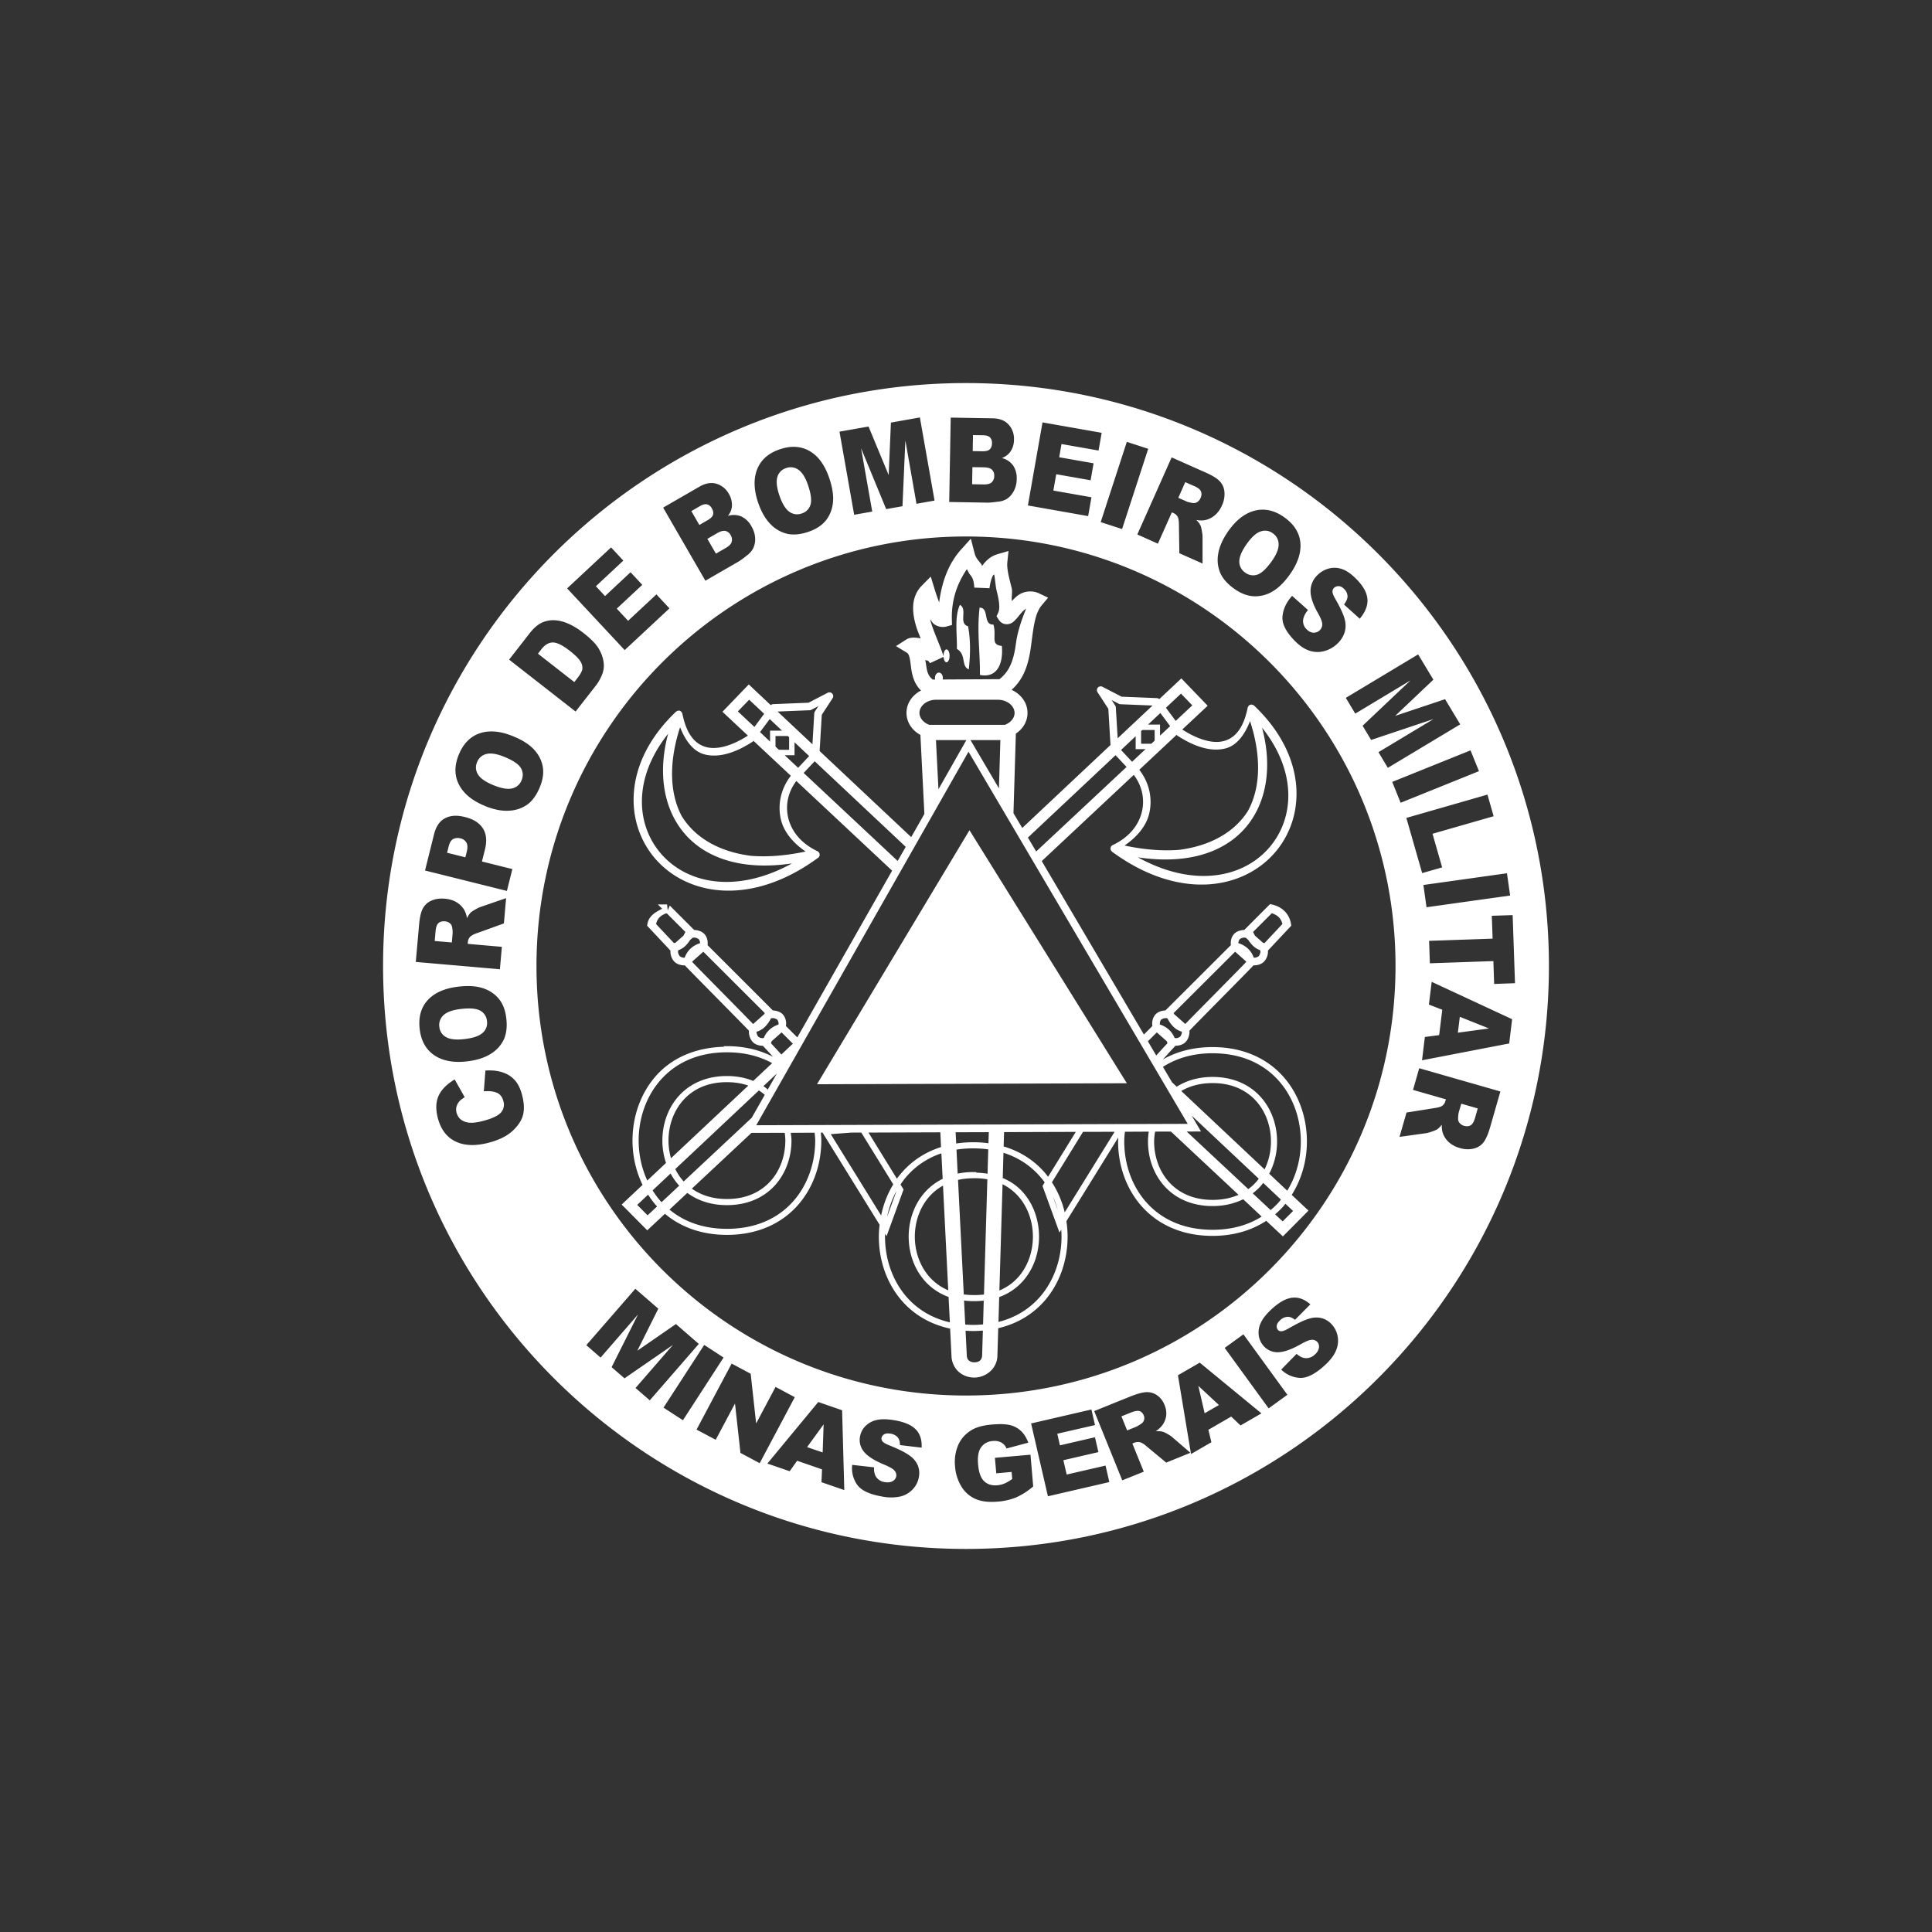 <?xml version="1.0" encoding="UTF-8" standalone="no"?>
<svg
   height="116"
   width="116"
   version="1.1"
   id="svg66"
   sodipodi:docname="bombeiros.svg"
   inkscape:version="1.1.2 (76b9e6a115, 2022-02-25)"
   xmlns:inkscape="http://www.inkscape.org/namespaces/inkscape"
   xmlns:sodipodi="http://sodipodi.sourceforge.net/DTD/sodipodi-0.dtd"
   xmlns="http://www.w3.org/2000/svg"
   xmlns:svg="http://www.w3.org/2000/svg">
  <rect width="100%" height="100%" fill="#333333" stroke="none"/>
  <defs
     id="defs70" />
  <sodipodi:namedview
     id="namedview68"
     pagecolor="#ffffff"
     bordercolor="#666666"
     borderopacity="1.0"
     inkscape:pageshadow="2"
     inkscape:pageopacity="0.0"
     inkscape:pagecheckerboard="0"
     showgrid="false"
     inkscape:zoom="1"
     inkscape:cx="19"
     inkscape:cy="24.5"
     inkscape:window-width="1852"
     inkscape:window-height="1016"
     inkscape:window-x="68"
     inkscape:window-y="27"
     inkscape:window-maximized="1"
     inkscape:current-layer="svg66" />
  <path
     id="path2"
     style="fill:#ffffff;stroke:none;stroke-width:1.474"
     d="M 58,23 C 38.673,23 23,38.674 23,58 23,77.327 38.674,93 58,93 77.327,93 93,77.326 93,58 93,38.673 77.326,23 58,23 Z m -2.769,2.064 0.881,4.991 -1.085,0.193 -0.668,-3.805 -0.173,3.952 -0.979,0.173 -1.508,-3.658 0.671,3.805 -1.085,0.193 -0.881,-4.991 1.744,-0.308 1.209,2.916 0.135,-3.152 z m 1.851,0.009 2.519,0.043 c 0.42,0.006 0.74,0.134 0.961,0.38 a 1.267,1.267 0 0 1 0.319,0.904 1.253,1.253 0 0 1 -0.253,0.769 1.07,1.07 0 0 1 -0.475,0.331 1.2,1.2 0 0 1 0.685,0.461 1.382,1.382 0 0 1 0.207,0.809 1.568,1.568 0 0 1 -0.173,0.708 1.273,1.273 0 0 1 -0.438,0.489 1.276,1.276 0 0 1 -0.515,0.155 c -0.304,0.04 -0.503,0.058 -0.604,0.058 l -2.323,-0.04 z m 5.512,0.288 3.552,0.625 -0.187,1.065 -2.225,-0.391 -0.138,0.794 2.064,0.363 -0.178,1.019 -2.064,-0.363 -0.173,0.981 2.288,0.403 -0.199,1.131 -3.618,-0.639 z m -4.174,0.763 -0.017,0.961 0.584,0.009 c 0.211,0.004 0.358,-0.035 0.443,-0.118 0.084,-0.084 0.127,-0.204 0.13,-0.363 A 0.469,0.469 0 0 0 59.442,26.264 c -0.081,-0.084 -0.225,-0.128 -0.429,-0.132 z m 9.236,0.406 1.284,0.417 -1.569,4.818 -1.284,-0.417 z m -19.889,0.302 c 0.301,0.016 0.584,0.1 0.843,0.25 0.519,0.299 0.909,0.835 1.174,1.606 0.193,0.56 0.269,1.047 0.23,1.462 -0.04,0.414 -0.176,0.773 -0.414,1.079 -0.236,0.305 -0.585,0.536 -1.042,0.694 -0.464,0.162 -0.877,0.206 -1.241,0.138 a 2.001,2.001 0 0 1 -1.025,-0.561 c -0.317,-0.308 -0.571,-0.741 -0.766,-1.301 -0.268,-0.781 -0.29,-1.458 -0.066,-2.021 0.225,-0.566 0.672,-0.965 1.341,-1.194 0.343,-0.118 0.663,-0.169 0.964,-0.153 z m 22.58,0.63 2.049,0.912 c 0.382,0.168 0.654,0.336 0.82,0.501 a 1.04,1.04 0 0 1 0.299,0.642 1.577,1.577 0 0 1 -0.147,0.829 1.602,1.602 0 0 1 -0.44,0.602 1.343,1.343 0 0 1 -0.59,0.285 1.491,1.491 0 0 1 -0.512,-0.014 1.281,1.281 0 0 1 0.245,0.314 c 0.027,0.059 0.06,0.169 0.089,0.331 0.029,0.162 0.043,0.284 0.043,0.366 v 1.606 l -1.393,-0.619 -0.026,-1.707 c -0.002,-0.22 -0.022,-0.372 -0.063,-0.458 A 0.511,0.511 0 0 0 70.466,30.809 l -0.107,-0.046 -0.838,1.88 -1.235,-0.553 z m -11.962,0.587 -0.017,1.025 0.688,0.012 c 0.233,0.004 0.396,-0.04 0.492,-0.132 a 0.522,0.522 0 0 0 0.147,-0.383 0.479,0.479 0 0 0 -0.132,-0.366 c -0.093,-0.093 -0.255,-0.141 -0.492,-0.147 z m -10.814,0.012 a 0.799,0.799 0 0 0 -0.386,0.049 0.772,0.772 0 0 0 -0.509,0.527 c -0.084,0.265 -0.04,0.643 0.127,1.131 0.167,0.482 0.365,0.802 0.593,0.961 0.227,0.158 0.474,0.192 0.74,0.101 a 0.781,0.781 0 0 0 0.527,-0.53 c 0.08,-0.258 0.029,-0.655 -0.155,-1.192 -0.155,-0.451 -0.349,-0.752 -0.576,-0.907 A 0.799,0.799 0 0 0 47.572,28.06 Z m 23.593,0.887 -0.417,0.941 0.521,0.23 c 0.055,0.025 0.168,0.054 0.351,0.083 a 0.368,0.368 0 0 0 0.265,-0.058 0.523,0.523 0 0 0 0.196,-0.236 c 0.066,-0.147 0.076,-0.279 0.029,-0.397 -0.044,-0.118 -0.176,-0.227 -0.403,-0.325 z m -28.383,0.055 c 0.082,0.005 0.163,0.019 0.242,0.043 a 1.269,1.269 0 0 1 0.74,0.61 1.276,1.276 0 0 1 0.178,0.789 1.07,1.07 0 0 1 -0.236,0.527 1.208,1.208 0 0 1 0.82,0.043 1.381,1.381 0 0 1 0.596,0.59 c 0.13,0.227 0.204,0.455 0.219,0.691 a 1.276,1.276 0 0 1 -0.127,0.645 1.278,1.278 0 0 1 -0.36,0.403 5.153,5.153 0 0 1 -0.486,0.36 l -2.015,1.163 -2.536,-4.389 2.185,-1.261 c 0.273,-0.156 0.534,-0.228 0.78,-0.213 z m -0.322,1.281 c -0.113,-0.032 -0.258,0.003 -0.435,0.104 l -0.515,0.299 0.481,0.832 0.507,-0.294 c 0.183,-0.103 0.286,-0.213 0.317,-0.328 0.029,-0.115 0.003,-0.24 -0.075,-0.377 a 0.469,0.469 0 0 0 -0.279,-0.236 z m 33.319,0.317 c 0.44,-0.009 0.877,0.139 1.312,0.443 0.594,0.416 0.921,0.92 0.984,1.517 0.06,0.594 -0.14,1.229 -0.607,1.897 -0.34,0.486 -0.69,0.833 -1.048,1.045 a 2.029,2.029 0 0 1 -1.117,0.299 c -0.386,-0.015 -0.778,-0.158 -1.174,-0.435 -0.401,-0.283 -0.683,-0.591 -0.843,-0.924 a 2.003,2.003 0 0 1 -0.147,-1.157 c 0.063,-0.438 0.264,-0.901 0.604,-1.387 0.475,-0.678 1.007,-1.089 1.595,-1.238 0.147,-0.038 0.294,-0.058 0.44,-0.06 z m 0.279,1.269 a 0.772,0.772 0 0 0 -0.377,0.043 c -0.261,0.088 -0.543,0.344 -0.838,0.766 -0.293,0.421 -0.438,0.768 -0.432,1.045 a 0.785,0.785 0 0 0 0.354,0.656 0.781,0.781 0 0 0 0.74,0.118 c 0.255,-0.09 0.546,-0.365 0.872,-0.829 0.273,-0.391 0.403,-0.725 0.394,-1.002 A 0.797,0.797 0 0 0 76.41,32.012 0.772,0.772 0 0 0 76.058,31.868 Z M 43.562,31.88 c -0.127,-0.029 -0.293,0.012 -0.498,0.13 l -0.593,0.343 0.515,0.889 0.593,-0.343 c 0.202,-0.118 0.32,-0.24 0.354,-0.368 A 0.523,0.523 0 0 0 43.865,32.121 0.479,0.479 0 0 0 43.562,31.88 Z M 58,32.211 C 72.242,32.211 83.789,43.758 83.789,58 83.789,72.242 72.242,83.789 58,83.789 43.758,83.789 32.211,72.242 32.211,58 32.211,43.758 43.758,32.211 58,32.211 Z m 0.291,0.132 -0.573,0.636 c -0.793,0.879 -1.172,1.987 -1.33,3.195 -0.089,-0.247 -0.175,-0.48 -0.279,-0.82 l -0.225,-0.734 -0.541,0.547 c -0.328,0.331 -0.483,0.756 -0.512,1.171 -0.029,0.415 0.048,0.828 0.164,1.229 0.082,0.286 0.177,0.491 0.282,0.763 -0.315,-0.062 -0.632,-0.08 -0.861,0.066 l -0.619,0.397 0.63,0.383 c 0.087,0.052 0.123,0.104 0.167,0.245 0.044,0.14 0.069,0.356 0.101,0.604 0.054,0.428 0.159,1.013 0.607,1.433 -0.514,0.268 -0.875,0.755 -0.875,1.344 0,0.573 0.342,1.052 0.835,1.324 l 0.239,4.743 -0.792,1.393 -5.498,-5.169 0.13,-2.176 0.65,-0.996 a 0.227,0.227 0 0 0 -0.104,-0.334 0.227,0.227 0 0 0 -0.193,0.009 l -1.148,0.596 -2.127,0.086 a 0.227,0.227 0 0 0 -0.141,0.06 l -1.321,-1.243 -1.58,1.641 1.528,1.431 c -0.916,0.589 -1.799,0.858 -2.467,0.697 -0.677,-0.163 -1.213,-0.734 -1.468,-2.018 a 0.227,0.227 0 0 0 -0.012,-0.02 0.227,0.227 0 0 0 -0.046,-0.083 0.227,0.227 0 0 0 -0.023,-0.026 0.227,0.227 0 0 0 -0.109,-0.052 0.227,0.227 0 0 0 -0.006,0.003 0.227,0.227 0 0 0 -0.164,0.052 0.227,0.227 0 0 0 -0.017,0.006 c -3.217,3.051 -3.134,6.748 -1.177,8.914 1.957,2.166 5.747,2.767 9.708,-0.141 a 0.227,0.227 0 0 0 0.092,-0.173 0.227,0.227 0 0 0 -0.003,-0.02 0.227,0.227 0 0 0 -0.078,-0.161 0.227,0.227 0 0 0 -0.017,-0.012 0.227,0.227 0 0 0 -0.032,-0.023 c -1,-0.471 -1.568,-1.211 -1.759,-2 -0.182,-0.754 -0.016,-1.556 0.486,-2.219 l 5.751,5.385 -5.693,10.011 -0.685,-0.685 c 0.015,-0.077 0.019,-0.156 0.012,-0.227 -0.018,-0.173 -0.075,-0.328 -0.187,-0.455 v -0.003 c -0.124,-0.138 -0.287,-0.201 -0.466,-0.233 -0.046,-0.008 -0.094,-0.015 -0.144,-0.017 l -0.035,-0.035 C 45.915,60.175 43.047,57.314 42.483,56.748 v -0.003 c 0.011,-0.07 0.01,-0.14 0.003,-0.204 -0.018,-0.172 -0.074,-0.327 -0.184,-0.452 h -0.003 c -0.124,-0.139 -0.287,-0.203 -0.466,-0.236 -0.05,-0.009 -0.102,-0.016 -0.155,-0.017 l -1.465,-1.465 -0.121,0.291 -0.04,-0.357 H 39.498 l 0.259,0.259 c -0.408,0.201 -0.805,0.436 -0.884,0.904 l -0.02,0.112 1.402,1.494 c -0.006,0.069 -0.002,0.137 0.009,0.199 0.03,0.172 0.095,0.321 0.201,0.44 0.118,0.133 0.276,0.201 0.449,0.233 0.065,0.012 0.134,0.019 0.204,0.014 0.236,0.252 1.077,1.103 1.934,1.972 0.85,0.861 1.691,1.716 1.917,1.954 -0.009,0.075 -0.003,0.149 0.009,0.216 0.03,0.17 0.096,0.322 0.201,0.44 h 0.003 v 0.003 c 0.117,0.133 0.272,0.198 0.443,0.23 0.057,0.011 0.117,0.015 0.178,0.014 l 0.029,0.032 c 0.264,0.28 0.417,0.45 0.581,0.63 -0.774,-0.399 -1.695,-0.639 -2.769,-0.639 H 43.462 v 0.037 c -1.772,0.05 -3.155,0.712 -4.067,1.738 -0.948,1.066 -1.419,2.48 -1.419,3.891 0,0.92 0.203,1.839 0.604,2.665 l -1.255,1.18 0.236,0.236 1.301,1.312 1.062,-0.993 c 0.922,0.775 2.166,1.266 3.722,1.266 1.874,0 3.301,-0.707 4.248,-1.773 0.948,-1.066 1.419,-2.482 1.419,-3.894 0,-0.158 -0.015,-0.315 -0.029,-0.472 h 0.104 l 0.014,0.023 3.411,5.509 c -0.026,0.235 -0.046,0.471 -0.046,0.708 0,1.412 0.468,2.828 1.416,3.894 0.698,0.785 1.658,1.375 2.864,1.632 l 0.086,1.713 v 0.012 c 0.038,0.385 0.227,0.715 0.489,0.921 0.262,0.206 0.582,0.297 0.892,0.294 0.621,-0.007 1.292,-0.457 1.367,-1.215 l 0.003,-0.014 v -0.017 l 0.052,-1.718 c 1.152,-0.269 2.073,-0.846 2.749,-1.606 0.948,-1.066 1.416,-2.482 1.416,-3.894 0,-0.309 -0.027,-0.618 -0.072,-0.924 l 3.117,-5.031 c -0.003,0.082 -0.014,0.163 -0.014,0.245 0,1.412 0.471,2.825 1.419,3.891 0.948,1.066 2.377,1.776 4.251,1.776 1.294,0 2.369,-0.343 3.227,-0.904 l 0.999,0.935 1.537,-1.549 -0.245,-0.227 -0.763,-0.717 c 0.605,-0.952 0.912,-2.078 0.912,-3.206 0,-1.412 -0.471,-2.828 -1.419,-3.894 -0.948,-1.066 -2.374,-1.773 -4.248,-1.773 -1.17,0 -2.167,0.276 -2.982,0.743 0.237,-0.258 0.399,-0.443 0.728,-0.794 l 0.026,-0.029 c 0.062,0.001 0.124,-0.004 0.181,-0.014 0.171,-0.032 0.329,-0.097 0.446,-0.23 l 0.003,-0.003 c 0.107,-0.118 0.172,-0.27 0.201,-0.44 0.012,-0.067 0.017,-0.142 0.009,-0.216 0.225,-0.238 1.067,-1.093 1.917,-1.954 0.857,-0.868 1.698,-1.721 1.934,-1.972 0.07,0.004 0.139,-0.002 0.204,-0.014 0.172,-0.032 0.328,-0.1 0.446,-0.233 0.106,-0.119 0.175,-0.268 0.204,-0.44 0.011,-0.061 0.014,-0.13 0.009,-0.199 l 1.402,-1.494 -0.017,-0.112 c -0.102,-0.598 -0.52,-1.018 -1.131,-1.157 l -0.121,-0.029 -0.092,0.089 -1.462,1.465 c -0.054,0.002 -0.108,0.008 -0.158,0.017 -0.179,0.033 -0.34,0.096 -0.463,0.236 -0.112,0.125 -0.17,0.283 -0.187,0.455 -0.006,0.064 -0.005,0.133 0.006,0.201 l -3.929,3.923 c -0.047,0.002 -0.094,0.006 -0.138,0.014 -0.179,0.032 -0.342,0.095 -0.466,0.233 v 0.003 c -0.113,0.126 -0.172,0.282 -0.19,0.455 -0.007,0.072 -0.005,0.15 0.012,0.227 l -0.512,0.515 -6.134,-10.414 5.526,-5.175 c 0.503,0.664 0.668,1.465 0.486,2.219 -0.19,0.789 -0.757,1.529 -1.759,2 a 0.227,0.227 0 0 0 -0.104,0.104 0.227,0.227 0 0 0 -0.009,0.049 0.227,0.227 0 0 0 -0.009,0.092 0.227,0.227 0 0 0 0.017,0.049 0.227,0.227 0 0 0 0.055,0.078 0.227,0.227 0 0 0 0.012,0.017 c 3.962,2.908 7.752,2.307 9.708,0.141 1.957,-2.166 2.04,-5.863 -1.177,-8.914 a 0.227,0.227 0 0 0 -0.02,-0.009 0.227,0.227 0 0 0 -0.078,-0.035 0.227,0.227 0 0 0 -0.06,-0.014 0.227,0.227 0 0 0 -0.092,0.026 0.227,0.227 0 0 0 -0.035,0.009 0.227,0.227 0 0 0 -0.006,0.009 0.227,0.227 0 0 0 -0.06,0.081 0.227,0.227 0 0 0 -0.023,0.04 0.227,0.227 0 0 0 -0.006,0.012 c -0.255,1.284 -0.791,1.857 -1.468,2.021 -0.667,0.161 -1.546,-0.112 -2.461,-0.699 l 1.525,-1.428 -1.58,-1.641 -1.324,1.243 a 0.227,0.227 0 0 0 -0.138,-0.06 l -2.127,-0.086 -1.151,-0.596 a 0.227,0.227 0 0 0 -0.294,0.325 l 0.65,0.999 0.13,2.173 -5.299,4.982 -0.527,-0.889 0.144,-4.778 c 0.419,-0.28 0.699,-0.721 0.699,-1.241 2e-6,-0.62 -0.398,-1.13 -0.956,-1.387 0.829,-0.726 1.051,-1.759 1.174,-2.677 0.134,-1.002 0.212,-1.894 0.636,-2.4 l 0.383,-0.455 -0.535,-0.256 c -0.368,-0.175 -0.776,-0.143 -1.071,-0.003 -0.251,0.119 -0.416,0.296 -0.57,0.461 -0.034,-0.266 0.05,-0.542 -0.014,-0.792 C 60.593,34.71 60.44,34.152 60.481,33.762 l 0.072,-0.679 -0.656,0.19 c -0.432,0.125 -0.718,0.408 -0.933,0.711 -0.016,-0.022 -0.021,-0.083 -0.037,-0.104 -0.211,-0.264 -0.334,-0.359 -0.423,-0.708 z m -21.602,0.524 0.737,0.792 -1.649,1.54 0.55,0.59 1.531,-1.431 0.705,0.757 -1.531,1.428 0.679,0.731 1.701,-1.586 0.783,0.84 -2.688,2.504 -3.457,-3.704 z m 43.102,1.266 a 1.357,1.357 0 0 1 0.8,0.04 c 0.277,0.096 0.571,0.309 0.887,0.636 0.386,0.401 0.595,0.788 0.625,1.166 0.029,0.377 -0.123,0.769 -0.461,1.174 l -0.947,-0.852 c 0.14,-0.183 0.213,-0.351 0.213,-0.501 a 0.631,0.631 0 0 0 -0.201,-0.429 c -0.111,-0.113 -0.216,-0.17 -0.328,-0.173 a 0.379,0.379 0 0 0 -0.288,0.109 0.301,0.301 0 0 0 -0.086,0.219 c -0.003,0.093 0.056,0.247 0.181,0.458 0.302,0.526 0.486,0.933 0.556,1.22 a 1.412,1.412 0 0 1 -0.017,0.792 1.621,1.621 0 0 1 -0.42,0.648 1.801,1.801 0 0 1 -0.806,0.455 1.518,1.518 0 0 1 -0.901,-0.035 c -0.295,-0.1 -0.589,-0.304 -0.881,-0.607 -0.516,-0.533 -0.754,-1.014 -0.714,-1.451 0.041,-0.436 0.233,-0.845 0.576,-1.226 l 0.956,0.852 a 1.257,1.257 0 0 0 -0.279,0.509 0.673,0.673 0 0 0 0.19,0.642 c 0.134,0.136 0.274,0.206 0.423,0.21 0.147,0 0.27,-0.048 0.368,-0.144 a 0.497,0.497 0 0 0 0.153,-0.351 c 0.006,-0.143 -0.083,-0.375 -0.268,-0.699 -0.298,-0.531 -0.445,-0.979 -0.435,-1.338 a 1.331,1.331 0 0 1 0.44,-0.95 1.485,1.485 0 0 1 0.665,-0.374 z m -21.74,0.043 c 0.055,0.07 0.113,0.223 0.155,0.276 0.163,0.205 0.261,0.323 0.291,0.829 l 0.912,0.037 c 0.047,-0.323 0.112,-0.593 0.219,-0.777 0.013,-0.023 0.052,-0.028 0.066,-0.049 0.062,0.348 0.079,0.722 0.158,1.03 0.143,0.557 0.198,1.007 0.086,1.252 l -0.104,0.23 0.138,0.213 c 0.049,0.074 0.125,0.159 0.242,0.213 0.116,0.054 0.261,0.059 0.363,0.035 0.203,-0.049 0.283,-0.143 0.36,-0.219 0.154,-0.152 0.269,-0.319 0.403,-0.469 0.096,-0.108 0.183,-0.171 0.271,-0.233 -0.276,0.68 -0.518,1.384 -0.61,2.072 -0.123,0.917 -0.334,1.654 -0.99,2.162 l -3.414,0.02 c 0.006,-0.03 0.012,-0.059 0.012,-0.092 0,-0.177 -0.103,-0.322 -0.236,-0.322 -0.13,0 -0.236,0.146 -0.236,0.322 0,0.034 0.007,0.064 0.014,0.095 h -0.147 c -0.266,-0.202 -0.346,-0.459 -0.4,-0.892 -0.011,-0.089 -0.039,-0.195 -0.052,-0.291 0.131,0.098 0.12,-0.059 0.282,0.199 l 0.82,-0.377 c 0.014,0.183 0.085,0.325 0.176,0.325 0.1,0 0.184,-0.175 0.184,-0.386 0,-0.214 -0.084,-0.386 -0.184,-0.386 -0.1,0 -0.178,0.173 -0.178,0.386 0,0.009 -2.76e-4,0.017 0,0.026 -0.211,-0.673 -0.58,-1.422 -0.774,-2.095 -0.014,-0.049 -0.008,-0.082 -0.02,-0.13 0.066,0.099 0.115,0.206 0.219,0.288 0.186,0.145 0.484,0.219 0.734,0.153 l 0.348,-0.095 -0.009,-0.357 c -0.022,-1.192 0.33,-2.148 0.901,-2.993 z m -0.417,2.144 c -0.342,0.731 -0.159,1.773 -0.181,2.642 0.584,0.336 0.235,1.033 0.714,1.229 0.088,-0.84 0.125,-1.692 -0.043,-2.588 -0.598,-0.171 -0.006,-1.038 -0.489,-1.284 z m 1.183,0.161 c -0.171,1.441 0.032,2.62 0.02,4.044 h 0.003 c 0.923,0.192 1.416,-0.524 1.313,-1.741 -0.707,-0.08 -0.302,-0.538 -0.504,-1.284 -0.656,0.029 -0.228,-1.006 -0.832,-1.019 z M 33.327,37.242 c 0.281,0.019 0.565,0.096 0.852,0.23 0.289,0.133 0.565,0.309 0.838,0.521 0.427,0.333 0.727,0.631 0.898,0.898 0.168,0.268 0.275,0.539 0.317,0.812 a 1.404,1.404 0 0 1 -0.055,0.725 2.688,2.688 0 0 1 -0.386,0.717 l -1.232,1.577 -3.992,-3.117 1.232,-1.58 c 0.24,-0.309 0.486,-0.523 0.734,-0.639 0.248,-0.113 0.513,-0.163 0.794,-0.144 z m -0.124,1.333 c -0.251,-0.002 -0.483,0.133 -0.699,0.409 l -0.204,0.265 2.182,1.704 0.201,-0.259 c 0.174,-0.223 0.267,-0.401 0.285,-0.541 a 0.719,0.719 0 0 0 -0.127,-0.455 c -0.102,-0.164 -0.312,-0.371 -0.63,-0.622 -0.424,-0.33 -0.758,-0.496 -1.007,-0.501 z m 51.944,0.717 0.915,1.517 -2.294,2.173 2.996,-1.002 0.91,1.511 -4.346,2.611 -0.564,-0.941 3.31,-1.989 -3.75,1.255 -0.512,-0.852 2.873,-2.72 -3.313,1.992 -0.567,-0.947 z m -14.239,2.354 0.679,0.705 -0.996,0.933 -0.587,-0.789 z m -25.928,0.366 0.901,0.846 -0.584,0.789 -0.996,-0.933 z m 11.222,0.003 h 0.003 3.71 c 0.587,0 1.002,0.393 1.002,0.792 0,0.292 -0.229,0.583 -0.584,0.714 H 55.795 C 55.436,43.389 55.205,43.096 55.205,42.803 c 0,-0.399 0.413,-0.787 0.999,-0.789 z m 10.543,0.017 0.432,0.225 a 0.227,0.227 0 0 0 0.095,0.026 l 1.928,0.078 -2.093,1.966 -0.112,-1.856 a 0.227,0.227 0 0 0 -0.037,-0.109 z m -17.609,0.366 -0.21,0.322 a 0.227,0.227 0 0 0 -0.037,0.112 l -0.109,1.856 -2.093,-1.966 1.928,-0.078 a 0.227,0.227 0 0 0 0.095,-0.026 z m 20.534,0.412 0.587,0.789 -0.607,0.567 V 43.505 h -0.72 z m -23.455,0.363 0.74,0.697 h -0.72 v 0.656 L 45.632,43.957 Z m 28.84,0.127 c 0.665,2.023 0.663,3.968 -0.135,5.403 -0.233,0.362 -0.514,0.685 -0.838,0.967 -0.84,0.731 -1.979,1.191 -3.29,1.356 -0.955,0.077 -2.048,-2.33e-4 -3.273,-0.259 0.752,-0.517 1.3,-1.166 1.479,-1.911 0.217,-0.901 0.009,-1.863 -0.593,-2.637 l 2.239,-2.098 a 0.227,0.227 0 0 0 0.055,0.052 c 0.987,0.643 1.985,0.981 2.852,0.771 0.674,-0.162 1.161,-0.778 1.502,-1.644 z M 40.834,43.663 c 0.341,0.863 0.827,1.479 1.5,1.641 0.868,0.209 1.865,-0.128 2.852,-0.771 a 0.227,0.227 0 0 0 0.055,-0.052 l 2.242,2.098 c -0.602,0.773 -0.81,1.735 -0.593,2.637 0.18,0.745 0.727,1.395 1.479,1.911 -1.223,0.259 -2.313,0.335 -3.267,0.259 -1.313,-0.164 -2.455,-0.623 -3.296,-1.356 -0.336,-0.293 -0.625,-0.631 -0.863,-1.01 -0.772,-1.429 -0.766,-3.356 -0.109,-5.356 z m 34.94,0.026 c 2.131,2.668 1.955,5.52 0.363,7.282 -1.585,1.755 -4.514,2.325 -7.817,0.504 3.072,0.461 5.284,-0.34 6.542,-1.877 1.227,-1.498 1.523,-3.651 0.912,-5.909 z m -7.187,0.141 h 0.74 v 0.639 l -0.201,0.187 h -0.613 v -0.757 z m -38.866,0.095 c 0.331,0.027 0.684,0.117 1.062,0.271 0.55,0.221 0.968,0.482 1.255,0.783 0.287,0.301 0.469,0.64 0.544,1.019 0.074,0.38 0.02,0.794 -0.161,1.243 -0.184,0.457 -0.421,0.798 -0.711,1.03 a 2.013,2.013 0 0 1 -1.097,0.4 c -0.439,0.04 -0.936,-0.052 -1.482,-0.273 v -0.003 c -0.766,-0.309 -1.289,-0.736 -1.569,-1.275 -0.28,-0.541 -0.287,-1.137 -0.023,-1.793 0.273,-0.673 0.695,-1.104 1.261,-1.298 0.283,-0.097 0.59,-0.131 0.921,-0.104 z m 10.394,0.132 c -0.609,2.258 -0.311,4.409 0.915,5.906 1.256,1.534 3.462,2.333 6.525,1.877 -3.296,1.81 -6.218,1.245 -7.8,-0.507 -1.591,-1.761 -1.765,-4.611 0.36,-7.276 z m 6.447,0.135 h 0.74 l 0.078,0.072 v 0.757 l -0.613,-0.003 -0.204,-0.19 z m 21.625,0.012 v 0.777 h 0.161 0.432 l -0.809,0.757 -0.662,-0.708 z m -11.991,0.233 h 1.825 l -0.072,0.127 -1.603,2.824 z m 2.075,0 h 1.793 l -0.086,2.898 z m -10.566,0.132 0.878,0.826 -0.662,0.705 -0.806,-0.754 h 0.59 z m 40.587,0.484 0.507,1.249 -4.703,1.897 -0.504,-1.252 z m -30.141,0.081 13.16,22.344 -25.905,0.083 z m -28.737,0.109 c -0.078,0.002 -0.15,0.011 -0.216,0.029 a 0.797,0.797 0 0 0 -0.558,0.501 0.772,0.772 0 0 0 0.066,0.734 c 0.147,0.236 0.456,0.449 0.935,0.642 0.476,0.193 0.847,0.255 1.114,0.187 a 0.785,0.785 0 0 0 0.561,-0.492 0.781,0.781 0 0 0 -0.052,-0.745 C 31.119,45.868 30.787,45.647 30.262,45.436 29.93,45.301 29.646,45.237 29.413,45.243 Z m 37.565,0.101 0.662,0.705 -5.428,5.077 -0.495,-0.838 z m -18.064,0.363 5.466,5.138 -0.484,0.849 -5.644,-5.285 z m 40.394,2.003 0.371,1.298 -3.67,1.053 0.579,2.018 -1.2,0.343 -0.95,-3.313 z m -62.05,1.272 c 0.201,-0.012 0.422,0.014 0.662,0.075 0.498,0.122 0.853,0.346 1.068,0.674 0.215,0.327 0.258,0.753 0.127,1.281 l -0.178,0.714 1.825,0.455 -0.328,1.312 -4.916,-1.226 0.541,-2.173 c 0.118,-0.472 0.338,-0.796 0.659,-0.964 0.159,-0.085 0.34,-0.135 0.541,-0.147 z m 30.95,0.866 -9.156,15.252 18.605,-0.06 z m -30.562,0.489 a 0.613,0.613 0 0 0 -0.426,0.035 c -0.13,0.059 -0.225,0.216 -0.285,0.458 l -0.092,0.371 1.097,0.273 0.081,-0.317 c 0.062,-0.253 0.055,-0.443 -0.02,-0.57 a 0.545,0.545 0 0 0 -0.354,-0.25 z m 62.833,2.095 0.19,1.338 -5.02,0.702 -0.187,-1.336 z m -60.093,1.494 -0.132,1.517 -1.606,0.581 a 1.223,1.223 0 0 0 -0.412,0.21 0.511,0.511 0 0 0 -0.144,0.319 l -0.009,0.118 2.049,0.178 -0.118,1.347 -5.051,-0.44 0.199,-2.236 c 0.037,-0.414 0.103,-0.728 0.207,-0.938 a 1.04,1.04 0 0 1 0.504,-0.492 c 0.236,-0.115 0.516,-0.158 0.838,-0.13 0.281,0.025 0.515,0.098 0.711,0.219 a 1.343,1.343 0 0 1 0.458,0.466 1.485,1.485 0 0 1 0.158,0.489 1.282,1.282 0 0 1 0.216,-0.337 c 0.044,-0.044 0.141,-0.109 0.282,-0.19 0.147,-0.083 0.254,-0.135 0.331,-0.158 z m 9.642,0.907 1.123,1.123 c -0.039,0.079 -0.078,0.154 -0.118,0.225 l -0.481,0.426 c -0.029,0.006 -0.059,0.013 -0.089,0.017 l -1.074,-1.143 c 0.082,-0.342 0.284,-0.538 0.639,-0.648 z m 36.33,0 c 0.352,0.109 0.555,0.305 0.639,0.645 l -1.074,1.146 c -0.03,-0.004 -0.06,-0.011 -0.089,-0.017 l -0.481,-0.426 c -0.04,-0.071 -0.079,-0.145 -0.118,-0.225 z m 14.463,0.112 0.141,4.087 -1.252,0.046 -0.046,-1.373 -3.814,0.132 -0.046,-1.347 3.814,-0.132 -0.049,-1.373 z m -64.105,0.374 c -0.164,-0.015 -0.291,0.02 -0.386,0.101 -0.096,0.081 -0.156,0.245 -0.178,0.489 l -0.052,0.59 1.028,0.089 0.049,-0.567 a 1.748,1.748 0 0 0 -0.035,-0.36 0.36,0.36 0 0 0 -0.141,-0.233 0.525,0.525 0 0 0 -0.285,-0.109 z m 14.97,0.976 c 0.021,7.4e-5 0.042,0.001 0.066,0.006 0.096,0.018 0.196,0.082 0.204,0.092 0.02,0.024 0.066,0.116 0.075,0.196 0.002,0.015 2.94e-4,0.028 0,0.04 -0.449,0.143 -0.774,0.448 -0.921,0.869 -0.027,0.005 -0.066,0.006 -0.112,-0.003 -0.085,-0.016 -0.177,-0.075 -0.19,-0.089 -0.026,-0.03 -0.081,-0.13 -0.095,-0.213 -0.014,-0.083 0.006,-0.122 0.012,-0.127 l 0.026,-0.023 c 0.14,-0.052 0.27,-0.133 0.386,-0.239 0.109,-0.1 0.205,-0.222 0.294,-0.363 l 0.147,-0.13 c 0.004,-0.003 0.048,-0.017 0.109,-0.017 z m 33.014,0 c 0.062,3.73e-4 0.105,0.016 0.109,0.02 v -0.003 l 0.147,0.132 c 0.088,0.14 0.185,0.26 0.294,0.36 0.113,0.105 0.242,0.183 0.38,0.236 l 0.032,0.029 c 0.006,0.005 0.023,0.041 0.009,0.124 -0.014,0.083 -0.065,0.183 -0.092,0.213 l -0.003,0.003 c -0.012,0.013 -0.102,0.071 -0.187,0.086 -0.046,0.009 -0.085,0.008 -0.112,0.003 -0.148,-0.421 -0.473,-0.727 -0.921,-0.869 -2.83e-4,-0.012 -0.002,-0.026 0,-0.04 0.008,-0.08 0.055,-0.174 0.075,-0.196 v -0.003 c 0.007,-0.009 0.108,-0.072 0.204,-0.089 0.024,-0.004 0.046,-0.006 0.066,-0.006 z M 42.23,57.142 c 0.62,0.622 3.115,3.109 3.69,3.684 -0.011,0.023 -0.023,0.044 -0.035,0.066 l -0.668,0.593 c -0.278,-0.291 -1.023,-1.05 -1.839,-1.877 -0.81,-0.821 -1.549,-1.57 -1.816,-1.851 0.003,-0.012 0.008,-0.023 0.012,-0.035 z m 31.929,0 0.653,0.581 c 0.003,0.012 0.009,0.022 0.012,0.035 -0.269,0.282 -1.006,1.03 -1.816,1.851 -0.815,0.826 -1.563,1.582 -1.842,1.874 L 70.498,60.89 c -0.011,-0.021 -0.021,-0.042 -0.032,-0.063 z m 11.801,1.808 4.83,2.245 -0.176,1.456 -5.233,1.01 0.17,-1.399 0.858,-0.112 0.187,-1.523 -0.803,-0.311 z m -57.661,0.259 c 0.246,0.013 0.47,0.053 0.668,0.115 0.396,0.124 0.717,0.333 0.967,0.627 0.251,0.298 0.403,0.682 0.461,1.163 0.062,0.488 0.019,0.903 -0.121,1.246 a 2.004,2.004 0 0 1 -0.763,0.884 c -0.368,0.246 -0.845,0.407 -1.433,0.478 -0.821,0.102 -1.485,-0.018 -1.989,-0.354 -0.505,-0.339 -0.803,-0.859 -0.887,-1.56 -0.088,-0.721 0.068,-1.302 0.469,-1.747 0.401,-0.444 1.007,-0.717 1.816,-0.817 0.294,-0.036 0.565,-0.048 0.812,-0.035 z m 0.055,1.347 c -0.2,-0.016 -0.441,-0.006 -0.722,0.029 -0.476,0.059 -0.811,0.184 -1.01,0.374 a 0.797,0.797 0 0 0 -0.242,0.705 0.771,0.771 0 0 0 0.412,0.61 c 0.24,0.134 0.62,0.174 1.131,0.109 0.51,-0.063 0.862,-0.187 1.065,-0.377 a 0.785,0.785 0 0 0 0.25,-0.702 0.783,0.783 0 0 0 -0.409,-0.627 c -0.119,-0.065 -0.275,-0.105 -0.475,-0.121 z m 59.296,0.495 -0.118,0.953 1.868,-0.253 z m -41.249,0.078 c 0.021,7.9e-5 0.042,0.001 0.066,0.006 0.096,0.017 0.196,0.08 0.204,0.089 0.02,0.024 0.067,0.116 0.075,0.196 0.004,0.039 -1.41e-4,0.069 -0.006,0.092 v 0.003 c -0.415,0.139 -0.723,0.417 -0.878,0.8 -0.017,0.01 -0.072,0.026 -0.15,0.012 -0.085,-0.016 -0.175,-0.072 -0.187,-0.086 v -0.003 h -0.003 c -0.026,-0.029 -0.078,-0.13 -0.092,-0.213 -0.006,-0.033 -0.007,-0.058 -0.006,-0.078 0.175,-0.048 0.337,-0.141 0.478,-0.271 0.149,-0.137 0.276,-0.317 0.389,-0.53 0.004,-0.003 0.048,-0.018 0.109,-0.017 z m 23.585,0 c 0.062,-2.36e-4 0.106,0.014 0.109,0.017 0.113,0.213 0.239,0.392 0.389,0.53 0.14,0.129 0.302,0.219 0.475,0.268 0.002,0.02 0.003,0.046 -0.003,0.081 -0.014,0.082 -0.066,0.184 -0.092,0.213 h -0.003 v 0.003 c -0.012,0.014 -0.102,0.07 -0.187,0.086 -0.075,0.014 -0.13,-0.001 -0.15,-0.012 -0.154,-0.384 -0.465,-0.665 -0.881,-0.803 -0.005,-0.023 -0.007,-0.053 -0.003,-0.092 0.008,-0.08 0.051,-0.172 0.072,-0.196 0.008,-0.009 0.111,-0.072 0.207,-0.089 0.024,-0.004 0.046,-0.006 0.066,-0.006 z m -23.055,0.861 0.674,0.674 -0.691,0.65 c -0.215,-0.233 -0.389,-0.424 -0.622,-0.674 0.011,-0.043 0.023,-0.083 0.037,-0.121 l 0.593,-0.527 c 0.003,-9.43e-4 0.006,-0.002 0.009,-0.003 z m 22.523,0 c 0.005,0.002 0.009,0.004 0.014,0.006 l 0.59,0.524 c 0.014,0.038 0.027,0.076 0.037,0.118 -0.254,0.274 -0.429,0.47 -0.674,0.734 L 68.92,62.522 Z m -25.807,1.192 c 1.073,0 1.973,0.243 2.714,0.65 l -1.134,1.068 c -0.461,-0.185 -0.987,-0.294 -1.58,-0.294 -1.277,0 -2.258,0.484 -2.907,1.215 -0.649,0.73 -0.97,1.696 -0.97,2.66 0,0.456 0.074,0.912 0.219,1.344 l -1.125,1.056 c -0.343,-0.746 -0.518,-1.572 -0.518,-2.4 0,-1.33 0.447,-2.657 1.327,-3.647 0.88,-0.99 2.193,-1.652 3.975,-1.652 z m 29.157,0.058 c 1.782,0 3.095,0.662 3.975,1.652 0.88,0.99 1.324,2.317 1.324,3.647 0,1.04 -0.275,2.076 -0.815,2.953 l -1.082,-1.019 c 0.314,-0.593 0.472,-1.263 0.472,-1.934 0,-0.964 -0.321,-1.929 -0.97,-2.66 -0.649,-0.73 -1.628,-1.218 -2.904,-1.218 -0.855,0 -1.574,0.223 -2.153,0.587 L 70.371,64.983 69.824,64.056 c 0.789,-0.504 1.772,-0.817 2.979,-0.817 z m 12.408,0.898 4.873,1.396 -0.619,2.159 c -0.118,0.401 -0.243,0.694 -0.383,0.881 a 1.04,1.04 0 0 1 -0.593,0.386 1.571,1.571 0 0 1 -0.843,-0.032 1.603,1.603 0 0 1 -0.656,-0.348 1.341,1.341 0 0 1 -0.363,-0.547 1.485,1.485 0 0 1 -0.06,-0.507 1.287,1.287 0 0 1 -0.279,0.282 1.559,1.559 0 0 1 -0.314,0.132 2.019,2.019 0 0 1 -0.354,0.098 l -1.592,0.222 0.42,-1.462 1.69,-0.268 c 0.217,-0.034 0.361,-0.074 0.44,-0.127 a 0.511,0.511 0 0 0 0.201,-0.285 l 0.035,-0.112 -1.975,-0.567 z m -56.066,0.138 c 0.392,-0.024 0.736,0.012 1.028,0.109 0.295,0.097 0.538,0.253 0.728,0.463 0.193,0.209 0.34,0.505 0.44,0.881 0.122,0.457 0.146,0.853 0.069,1.183 -0.078,0.332 -0.283,0.655 -0.616,0.97 -0.333,0.314 -0.802,0.555 -1.41,0.717 -0.811,0.218 -1.484,0.199 -2.018,-0.055 -0.535,-0.252 -0.891,-0.72 -1.074,-1.396 -0.141,-0.531 -0.128,-0.981 0.04,-1.353 0.168,-0.371 0.488,-0.698 0.967,-0.984 l 0.604,1.071 a 1.297,1.297 0 0 0 -0.294,0.213 0.83,0.83 0 0 0 -0.199,0.34 0.704,0.704 0 0 0 0.003,0.377 c 0.08,0.295 0.277,0.483 0.596,0.567 0.236,0.063 0.575,0.037 1.013,-0.081 0.544,-0.144 0.897,-0.315 1.062,-0.509 a 0.713,0.713 0 0 0 0.138,-0.679 c -0.066,-0.251 -0.197,-0.417 -0.394,-0.501 -0.196,-0.084 -0.456,-0.11 -0.78,-0.086 z m 17.497,0.181 -0.544,0.961 c -0.086,-0.07 -0.167,-0.143 -0.262,-0.204 z m -2.996,0.518 c 0.48,0 0.906,0.075 1.284,0.204 L 40.287,69.542 c -0.098,-0.344 -0.15,-0.703 -0.15,-1.062 0,-0.882 0.296,-1.761 0.878,-2.415 0.582,-0.654 1.446,-1.091 2.631,-1.091 z m 29.157,0.055 c 1.184,0 2.049,0.44 2.631,1.094 0.582,0.654 0.875,1.533 0.875,2.415 0,0.581 -0.13,1.158 -0.383,1.672 l -5.002,-4.706 c 0.504,-0.297 1.128,-0.475 1.88,-0.475 z m -27.24,0.443 c 0.128,0.078 0.243,0.168 0.354,0.262 l -0.783,1.379 -4.084,3.822 c -0.012,-0.013 -0.023,-0.025 -0.035,-0.037 -0.189,-0.213 -0.344,-0.452 -0.472,-0.705 z m 42.173,0.794 -0.158,0.547 a 1.768,1.768 0 0 0 -0.032,0.363 0.36,0.36 0 0 0 0.095,0.253 0.525,0.525 0 0 0 0.256,0.164 c 0.158,0.044 0.291,0.033 0.4,-0.029 0.109,-0.059 0.197,-0.209 0.265,-0.446 l 0.164,-0.567 z m -16.188,0.714 4.03,3.791 c -0.047,0.061 -0.093,0.124 -0.144,0.181 -0.144,0.163 -0.306,0.311 -0.486,0.443 l -3.699,-3.457 0.861,-0.003 z m -1.243,0.961 4.056,3.796 c -0.44,0.195 -0.958,0.305 -1.557,0.305 -1.184,0 -2.052,-0.437 -2.634,-1.091 -0.582,-0.654 -0.875,-1.533 -0.875,-2.415 0,-0.2 0.024,-0.397 0.058,-0.593 z m -1.333,0.003 c -0.028,0.196 -0.046,0.394 -0.046,0.593 0,0.964 0.321,1.929 0.97,2.66 0.649,0.73 1.63,1.215 2.907,1.215 0.707,0 1.32,-0.152 1.839,-0.409 l 1.111,1.042 c -0.783,0.492 -1.759,0.792 -2.95,0.792 -1.782,0 -3.098,-0.662 -3.978,-1.652 -0.88,-0.99 -1.324,-2.317 -1.324,-3.647 0,-0.197 0.017,-0.393 0.04,-0.587 z m -2.049,0.009 -2.996,4.836 C 63.774,72.149 63.517,71.539 63.158,70.987 l 1.868,-3.028 z m -2.331,0.006 -1.664,2.697 c -0.078,-0.102 -0.156,-0.203 -0.242,-0.299 -0.612,-0.688 -1.424,-1.226 -2.426,-1.523 l 0.026,-0.861 z m -5.224,0.017 -0.02,0.665 c -0.292,-0.039 -0.595,-0.06 -0.912,-0.06 -0.358,0 -0.7,0.026 -1.025,0.075 l -0.035,-0.674 z m -2.91,0.009 0.043,0.884 c -0.953,0.302 -1.728,0.825 -2.317,1.488 -0.118,0.133 -0.231,0.269 -0.334,0.412 l -1.707,-2.769 z m -4.746,0.014 1.92,3.111 c -0.353,0.575 -0.593,1.21 -0.728,1.871 l -3.025,-4.887 1.235,-0.092 z m -2.801,0.009 c 0.016,0.157 0.035,0.314 0.035,0.472 0,1.33 -0.444,2.659 -1.324,3.65 -0.88,0.99 -2.193,1.649 -3.975,1.649 -1.461,0 -2.601,-0.449 -3.451,-1.154 l 1.071,-1.002 c 0.613,0.454 1.411,0.734 2.38,0.734 1.277,0 2.255,-0.484 2.904,-1.215 0.649,-0.73 0.97,-1.699 0.97,-2.662 0,-0.156 -0.024,-0.311 -0.043,-0.466 z m -1.796,0.006 c 0.021,0.155 0.037,0.31 0.037,0.466 0,0.882 -0.293,1.764 -0.875,2.418 -0.582,0.654 -1.446,1.091 -2.631,1.091 -0.87,0 -1.567,-0.237 -2.107,-0.622 l 3.578,-3.347 z m 11.32,0.935 c 0.315,0 0.615,0.021 0.901,0.06 l -0.043,1.462 c -0.215,-0.035 -0.439,-0.058 -0.674,-0.063 v -0.037 h -0.184 c -0.332,0 -0.644,0.033 -0.935,0.095 l -0.072,-1.442 c 0.318,-0.05 0.653,-0.075 1.007,-0.075 z m 1.813,0.265 c 0.894,0.281 1.613,0.77 2.162,1.387 0.111,0.125 0.217,0.254 0.314,0.389 l -0.132,0.213 1.019,2.798 0.107,-0.173 c 0.01,0.14 0.017,0.28 0.017,0.42 0,1.33 -0.444,2.659 -1.324,3.65 -0.609,0.685 -1.426,1.211 -2.461,1.471 l 0.043,-1.491 c 0.568,-0.207 1.038,-0.535 1.405,-0.941 0.662,-0.733 0.987,-1.712 0.987,-2.688 0,-0.976 -0.325,-1.955 -0.987,-2.688 -0.317,-0.351 -0.718,-0.634 -1.192,-0.832 z m -3.727,0.032 0.078,1.531 c -0.421,0.208 -0.78,0.484 -1.071,0.812 -0.649,0.73 -0.97,1.696 -0.97,2.66 4e-6,0.964 0.321,1.929 0.97,2.66 0.369,0.415 0.847,0.749 1.425,0.961 l 0.078,1.523 c -1.087,-0.249 -1.94,-0.785 -2.57,-1.494 -0.88,-0.99 -1.324,-2.32 -1.324,-3.65 0,-0.058 0.004,-0.115 0.006,-0.173 l 0.089,0.141 1.019,-2.801 -0.184,-0.299 c 0.121,-0.179 0.25,-0.353 0.394,-0.515 0.528,-0.594 1.213,-1.07 2.061,-1.356 z m -16.259,1.212 c 0.133,0.244 0.291,0.475 0.478,0.685 0.013,0.015 0.029,0.028 0.043,0.043 l -1.062,0.993 c -0.016,-0.017 -0.034,-0.032 -0.049,-0.049 -0.183,-0.206 -0.344,-0.427 -0.489,-0.659 z m 18.165,0.285 h 0.012 c 0.301,-0.006 0.582,0.016 0.843,0.063 l -0.204,6.917 c -0.202,0.025 -0.414,0.036 -0.639,0.032 h -0.003 c -0.199,0 -0.389,-0.014 -0.57,-0.037 l -0.345,-6.876 c 0.279,-0.063 0.58,-0.097 0.907,-0.098 z m 17.419,0.282 1.062,0.999 c -0.044,0.053 -0.084,0.11 -0.13,0.161 -0.149,0.168 -0.315,0.322 -0.489,0.469 L 75.215,71.649 c 0.18,-0.137 0.346,-0.287 0.492,-0.452 0.049,-0.055 0.093,-0.115 0.138,-0.173 z m -15.652,0.078 c 0.366,0.181 0.674,0.422 0.93,0.705 0.593,0.657 0.892,1.547 0.892,2.441 0,0.894 -0.299,1.787 -0.892,2.444 -0.298,0.33 -0.67,0.602 -1.12,0.789 z m -3.575,0.081 0.314,6.286 c -0.454,-0.192 -0.829,-0.469 -1.128,-0.806 -0.582,-0.654 -0.878,-1.533 -0.878,-2.415 3e-6,-0.882 0.296,-1.761 0.878,-2.415 0.227,-0.255 0.499,-0.475 0.815,-0.65 z m -2.792,0.325 -0.564,1.543 c 0.112,-0.541 0.299,-1.062 0.564,-1.543 z m -14.915,0.219 c 0.146,0.226 0.303,0.445 0.484,0.648 0.018,0.02 0.039,0.038 0.058,0.058 l -0.573,0.535 -0.622,-0.627 z m 24.307,0.118 c 0.118,0.257 0.213,0.527 0.291,0.8 z m 13.957,0.429 0.461,0.432 -0.625,0.625 -0.452,-0.423 c 0.175,-0.15 0.341,-0.308 0.492,-0.478 0.044,-0.05 0.082,-0.104 0.124,-0.155 z m -39.03,5.103 1.379,1.197 -1.261,2.524 2.32,-1.603 1.373,1.194 -2.944,3.388 -0.855,-0.743 2.245,-2.585 -2.907,2.006 -0.774,-0.671 1.583,-3.16 -2.245,2.585 -0.858,-0.745 z m 39.447,0.538 c 0.368,-0.044 0.729,0.089 1.082,0.397 l -0.921,0.93 C 77.593,79.115 77.439,79.056 77.296,79.064 a 0.704,0.704 0 0 0 -0.435,0.204 c -0.119,0.109 -0.188,0.216 -0.201,0.322 a 0.324,0.324 0 0 0 0.075,0.265 c 0.05,0.052 0.116,0.079 0.204,0.075 0.088,0.003 0.24,-0.06 0.458,-0.184 0.536,-0.309 0.949,-0.503 1.232,-0.579 a 1.365,1.365 0 0 1 0.76,-0.014 1.263,1.263 0 0 1 0.579,0.374 c 0.192,0.215 0.31,0.465 0.354,0.751 0.044,0.287 0.003,0.575 -0.127,0.858 -0.128,0.283 -0.355,0.572 -0.679,0.863 -0.566,0.51 -1.057,0.755 -1.474,0.731 a 1.732,1.732 0 0 1 -1.117,-0.498 l 0.924,-0.944 c 0.162,0.141 0.316,0.222 0.458,0.248 a 0.731,0.731 0 0 0 0.636,-0.207 0.678,0.678 0 0 0 0.248,-0.409 0.419,0.419 0 0 0 -0.098,-0.348 0.413,0.413 0 0 0 -0.322,-0.13 c -0.137,0 -0.372,0.093 -0.702,0.282 -0.545,0.305 -0.986,0.46 -1.33,0.466 A 1.096,1.096 0 0 1 75.866,80.808 1.176,1.176 0 0 1 75.578,80.189 1.335,1.335 0 0 1 75.701,79.423 c 0.121,-0.268 0.355,-0.555 0.702,-0.869 0.427,-0.383 0.823,-0.596 1.189,-0.639 z M 57.882,78.088 c 0.178,0.021 0.361,0.035 0.553,0.035 0.219,0.004 0.428,-0.009 0.63,-0.032 l -0.04,1.428 c -0.191,0.017 -0.387,0.029 -0.59,0.029 -0.165,0 -0.324,-0.009 -0.481,-0.02 z m 1.131,1.802 -0.046,1.523 c -0.031,0.287 -0.221,0.38 -0.463,0.383 -0.122,0.001 -0.238,-0.035 -0.314,-0.095 -0.075,-0.059 -0.125,-0.133 -0.141,-0.288 l -0.075,-1.514 c 0.151,0.01 0.303,0.017 0.461,0.017 0.198,0 0.39,-0.011 0.579,-0.026 z m 15.644,0.225 2.639,3.63 -1.125,0.815 -2.639,-3.63 z m -32.375,0.636 1.163,0.757 -2.441,3.765 -1.166,-0.757 z m 29.753,1.065 3.704,3.045 -1.255,0.725 -0.561,-0.532 -1.37,0.792 0.181,0.748 -1.223,0.708 -0.786,-4.729 z m -28.106,0.055 1.143,0.61 0.328,2.985 1.166,-2.193 1.154,0.616 -2.107,3.963 L 44.458,87.235 44.13,84.27 42.972,86.446 41.821,85.836 Z m 28.02,1.338 0.38,1.646 0.858,-0.495 z m -3.155,0.38 a 1.045,1.045 0 0 1 0.665,0.176 1.236,1.236 0 0 1 0.463,0.596 1.253,1.253 0 0 1 0.095,0.656 1.26,1.26 0 0 1 -0.242,0.573 1.674,1.674 0 0 1 -0.386,0.345 1.4,1.4 0 0 1 0.397,0.02 1.4,1.4 0 0 1 0.296,0.132 c 0.133,0.077 0.229,0.14 0.285,0.187 l 1.108,0.953 -1.454,0.59 -1.2,-0.996 a 1.046,1.046 0 0 0 -0.363,-0.225 0.584,0.584 0 0 0 -0.354,0.029 l -0.115,0.046 0.685,1.69 -1.292,0.521 -1.684,-4.159 2.144,-0.866 c 0.398,-0.159 0.714,-0.251 0.95,-0.268 z m -19.664,0.59 1.431,0.495 0.132,4.792 -1.37,-0.472 0.032,-0.771 -1.494,-0.518 -0.446,0.63 -1.341,-0.461 z m 16.4,0.449 0.216,0.935 -2.265,0.521 0.158,0.697 2.104,-0.486 0.207,0.892 -2.104,0.486 0.199,0.861 2.334,-0.538 0.227,0.99 -3.687,0.852 -1.01,-4.372 z m 2.795,0.083 c -0.108,-0.003 -0.25,0.029 -0.426,0.101 l -0.567,0.227 0.343,0.846 0.541,-0.219 a 2.211,2.211 0 0 0 0.319,-0.193 0.371,0.371 0 0 0 0.155,-0.216 0.416,0.416 0 0 0 -0.017,-0.273 c -0.056,-0.134 -0.14,-0.222 -0.253,-0.259 -0.029,-0.01 -0.059,-0.013 -0.095,-0.014 z m -15.203,0.504 c 0.186,0.003 0.392,0.026 0.622,0.066 0.564,0.1 0.978,0.279 1.238,0.541 0.259,0.262 0.378,0.628 0.354,1.097 l -1.301,-0.153 c 0,-0.206 -0.045,-0.363 -0.141,-0.472 a 0.706,0.706 0 0 0 -0.429,-0.216 c -0.159,-0.028 -0.283,-0.014 -0.374,0.037 a 0.315,0.315 0 0 0 -0.164,0.227 c -0.015,0.069 0.009,0.135 0.063,0.204 0.056,0.069 0.197,0.152 0.432,0.245 0.575,0.233 0.977,0.439 1.212,0.619 a 1.366,1.366 0 0 1 0.478,0.587 c 0.081,0.217 0.103,0.445 0.06,0.685 a 1.424,1.424 0 0 1 -0.374,0.743 1.485,1.485 0 0 1 -0.751,0.429 2.682,2.682 0 0 1 -1.097,-0.003 C 52.197,89.719 51.702,89.482 51.463,89.143 A 1.733,1.733 0 0 1 51.167,87.952 l 1.315,0.15 a 1.007,1.007 0 0 0 0.083,0.512 0.737,0.737 0 0 0 0.556,0.374 c 0.195,0.034 0.355,0.013 0.478,-0.06 a 0.419,0.419 0 0 0 0.213,-0.288 0.413,0.413 0 0 0 -0.098,-0.334 c -0.084,-0.108 -0.301,-0.236 -0.653,-0.38 -0.576,-0.24 -0.972,-0.495 -1.189,-0.763 a 1.096,1.096 0 0 1 -0.233,-0.921 1.179,1.179 0 0 1 0.311,-0.607 1.337,1.337 0 0 1 0.679,-0.374 c 0.142,-0.035 0.306,-0.049 0.492,-0.046 z m 7.078,0.296 c 0.187,0.006 0.343,0.027 0.469,0.06 a 1.465,1.465 0 0 1 0.65,0.363 c 0.177,0.172 0.316,0.404 0.423,0.685 l -1.31,0.351 a 0.728,0.728 0 0 0 -0.317,-0.363 0.869,0.869 0 0 0 -0.509,-0.086 0.909,0.909 0 0 0 -0.699,0.377 c -0.162,0.227 -0.221,0.566 -0.181,1.022 0.041,0.485 0.161,0.822 0.363,1.013 0.199,0.192 0.463,0.273 0.789,0.245 a 1.447,1.447 0 0 0 0.435,-0.107 c 0.137,-0.056 0.292,-0.148 0.463,-0.271 l -0.037,-0.423 -0.921,0.083 -0.083,-0.93 2.136,-0.187 0.164,1.905 a 4.259,4.259 0 0 1 -1.033,0.662 3.689,3.689 0 0 1 -1.105,0.25 c -0.531,0.044 -0.972,-0.006 -1.321,-0.158 a 1.849,1.849 0 0 1 -0.846,-0.74 2.664,2.664 0 0 1 -0.386,-1.209 2.605,2.605 0 0 1 0.19,-1.298 c 0.169,-0.377 0.443,-0.68 0.815,-0.901 0.289,-0.171 0.693,-0.278 1.203,-0.322 0.248,-0.021 0.464,-0.029 0.65,-0.023 z m -10.748,0.009 -0.993,1.367 0.935,0.319 z" />
  <path
     d="m 55.721,55.56 c 0.973,1.7 3.001,4.598 2.845,4.89 m -0.939,-5.03 c 0.853,1.564 2.653,3.426 2.653,5.161"
     fill="none"
     stroke="#000200"
     stroke-width="0.201"
     id="path58"
     style="stroke:none" />
</svg>
